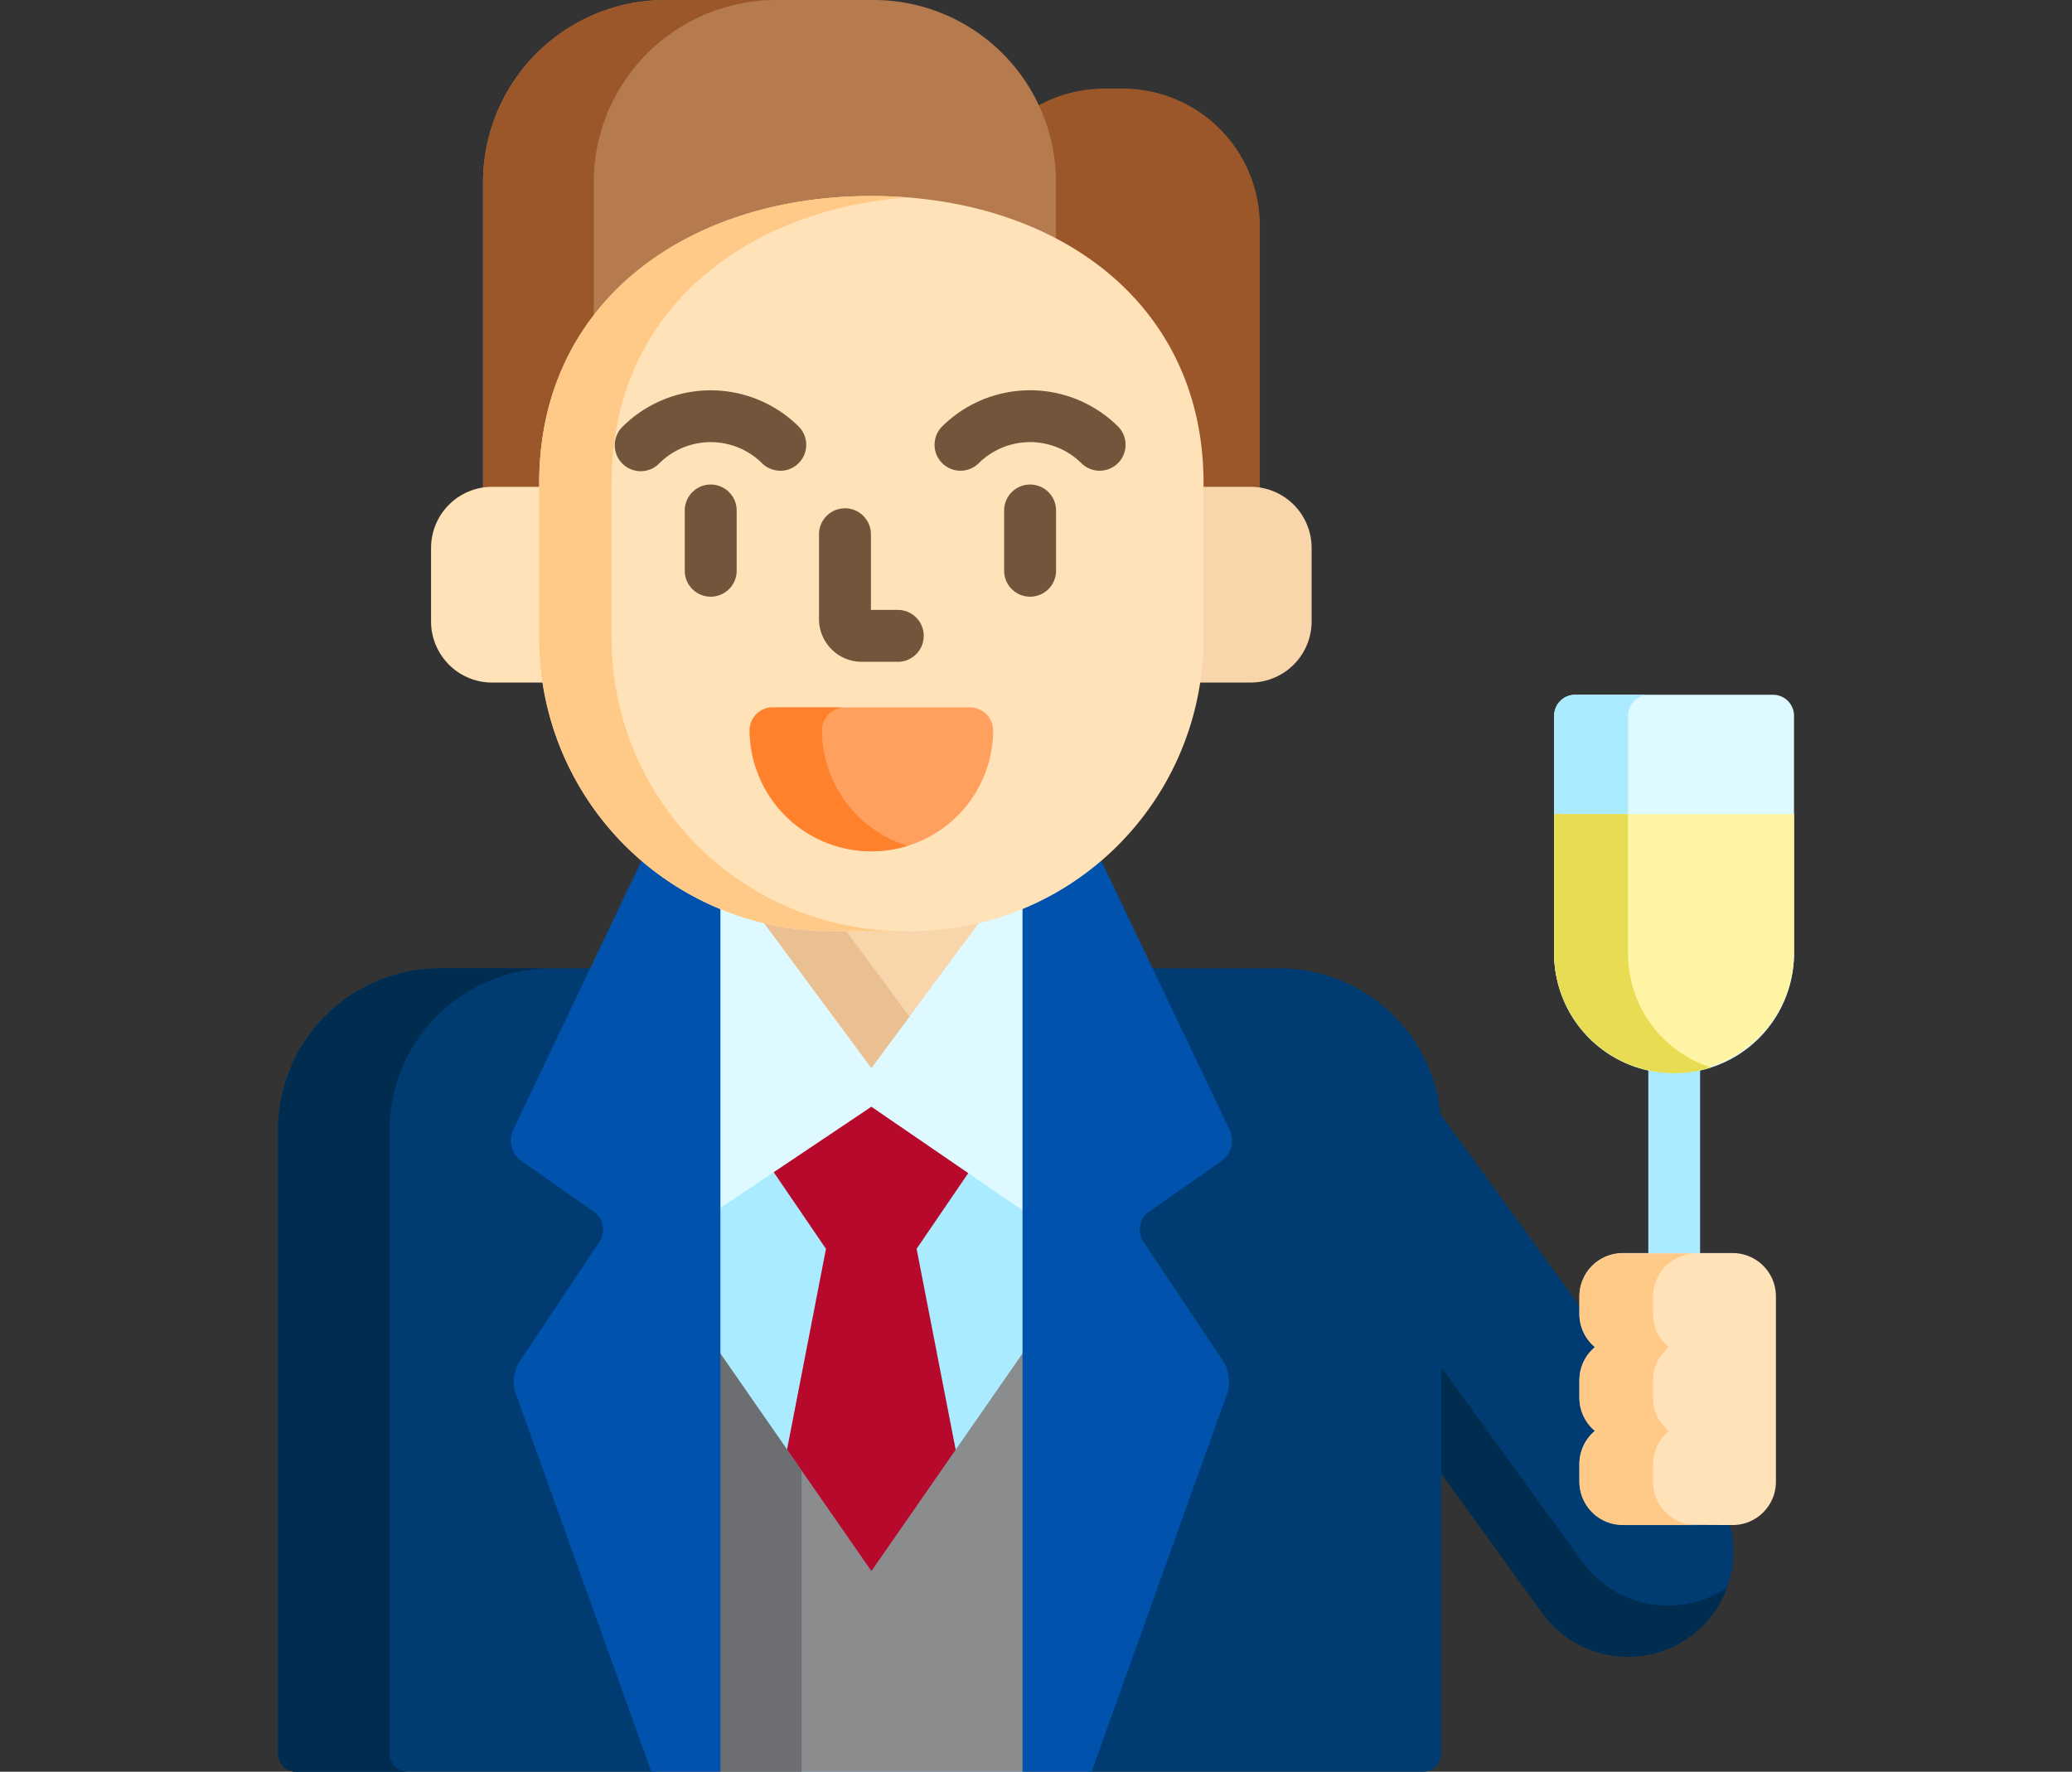 <svg xmlns="http://www.w3.org/2000/svg" xmlns:xlink="http://www.w3.org/1999/xlink" width="69" height="59" viewBox="0 0 69 59">
  <rect x="0" y="0" width="69" height="59" fill="#333333" stroke="none"/>
  <defs>
    <clipPath id="clip-path">
      <rect id="Rectángulo_4536" data-name="Rectángulo 4536" width="69" height="59" transform="translate(772 5646)" fill="#f3f9ff" stroke="#707070" stroke-width="1"/>
    </clipPath>
  </defs>
  <g id="Enmascarar_grupo_14" data-name="Enmascarar grupo 14" transform="translate(-772 -5646)" clip-path="url(#clip-path)">
    <g id="huesped" transform="translate(781.255 5646)">
      <path id="Trazado_2498" data-name="Trazado 2498" d="M44.785,50.67a1.325,1.325,0,0,1-1.327-1.32v-.591a1.314,1.314,0,0,1,.48-1.015l.108-.089-.108-.089a1.315,1.315,0,0,1-.48-1.015v-.59a1.315,1.315,0,0,1,.48-1.015l.108-.089-.108-.089a1.316,1.316,0,0,1-.48-1.016v-.107l-4.873-6.725a5.255,5.255,0,0,1,.049.7v11.3l3.475,4.8a3.526,3.526,0,0,0,4.9.793,3.476,3.476,0,0,0,1.307-3.848H44.785Zm0,0" fill="#003c72"/>
      <path id="Trazado_2499" data-name="Trazado 2499" d="M43.444,52.018l-4.811-6.639v3.55l3.475,4.795a3.526,3.526,0,0,0,4.9.793,3.472,3.472,0,0,0,1.252-1.649A3.525,3.525,0,0,1,43.444,52.018Zm0,0" fill="#002d4f"/>
      <path id="Trazado_2500" data-name="Trazado 2500" d="M8.078,46.505l0-.007a1.193,1.193,0,0,1,.059-1.082L10.809,41.4a.835.835,0,0,0-.215-1.14l-2.428-1.7a.737.737,0,0,1-.23-.883l2.591-5.432H5.415A5.4,5.4,0,0,0,0,37.625V58.4a.6.6,0,0,0,.6.6h11.96Zm0,0" fill="#003c72"/>
      <path id="Trazado_2501" data-name="Trazado 2501" d="M33.333,32.246H29l2.59,5.431a.737.737,0,0,1-.229.885l-2.428,1.7a.836.836,0,0,0-.216,1.14l2.676,4.012a1.194,1.194,0,0,1,.059,1.082l0,.007L26.994,59H38.143a.6.6,0,0,0,.6-.6V37.625a5.4,5.4,0,0,0-5.415-5.38Zm0,0" fill="#003c72"/>
      <path id="Trazado_2502" data-name="Trazado 2502" d="M3.719,58.4V37.625a5.4,5.4,0,0,1,5.415-5.38H5.415A5.4,5.4,0,0,0,0,37.625V58.4a.6.6,0,0,0,.6.6H4.324a.6.6,0,0,1-.6-.6Zm0,0" fill="#002d4f"/>
      <path id="Trazado_2503" data-name="Trazado 2503" d="M24.91,40.242l-5.145-3.526-5.147,3.45V59H24.91Zm0,0" fill="#abebff"/>
      <path id="Trazado_2504" data-name="Trazado 2504" d="M16.923,48.43l2.84,4.089L22.6,48.43l-1.331-6.843,1.783-2.615-3.291-2.255-3.315,2.222,1.805,2.649Zm0,0" fill="#b7092b"/>
      <path id="Trazado_2505" data-name="Trazado 2505" d="M24.91,44.907l-5.146,7.41-5.146-7.41V59H24.909Zm0,0" fill="#8a8c8e"/>
      <path id="Trazado_2506" data-name="Trazado 2506" d="M14.617,59h2.821V48.969l-2.821-4.062Zm0,0" fill="#6d6e71"/>
      <path id="Trazado_2507" data-name="Trazado 2507" d="M24.91,30.09a9.645,9.645,0,0,1-3.858.8H18.474a9.647,9.647,0,0,1-3.858-.8V40.305l5.147-3.45,5.146,3.526V30.09Zm0,0" fill="#def9ff"/>
      <path id="Trazado_2508" data-name="Trazado 2508" d="M28.813,41.34A.721.721,0,0,1,29,40.359l2.428-1.7a.848.848,0,0,0,.267-1.028l-4.33-9.079a9.687,9.687,0,0,1-2.569,1.593V59h2.3l4.462-12.448a1.306,1.306,0,0,0-.065-1.2Zm0,0" fill="#0052ac"/>
      <path id="Trazado_2509" data-name="Trazado 2509" d="M12.163,28.548l-4.33,9.079A.848.848,0,0,0,8.1,38.655l2.428,1.7a.72.72,0,0,1,.185.982L8.038,45.352a1.3,1.3,0,0,0-.066,1.2L12.435,59h2.3V30.141a9.7,9.7,0,0,1-2.569-1.593Zm0,0" fill="#0052ac"/>
      <path id="Trazado_2510" data-name="Trazado 2510" d="M21.052,30.892H18.474a9.689,9.689,0,0,1-2.393-.3l3.682,4.974,3.681-4.974A9.683,9.683,0,0,1,21.052,30.892Zm0,0" fill="#f8d5ab"/>
      <path id="Trazado_2511" data-name="Trazado 2511" d="M18.474,30.892a9.689,9.689,0,0,1-2.393-.3l3.682,4.974,1.268-1.714L18.84,30.892Zm0,0" fill="#eac092"/>
      <path id="Trazado_2512" data-name="Trazado 2512" d="M28.116,2.951h-.587a4.575,4.575,0,0,0-2.289.61,5.886,5.886,0,0,1,.556,2.5V8.01a9.858,9.858,0,0,1,1.716,1.117,8.673,8.673,0,0,1,3.2,6.96v.239h1.673a1.905,1.905,0,0,1,.314.028V7.506a4.568,4.568,0,0,0-4.58-4.556Zm0,0" fill="#9b5729"/>
      <path id="Trazado_2513" data-name="Trazado 2513" d="M7.144,16.327H8.816v-.239a8.672,8.672,0,0,1,3.2-6.961,12.238,12.238,0,0,1,7.749-2.484A13.139,13.139,0,0,1,25.911,8.07V6.061A6.077,6.077,0,0,0,19.818,0H12.923A6.077,6.077,0,0,0,6.83,6.061V16.355a1.9,1.9,0,0,1,.314-.028Zm0,0" fill="#b57a4e"/>
      <path id="Trazado_2514" data-name="Trazado 2514" d="M7.144,16.327H8.816v-.239a8.874,8.874,0,0,1,1.7-5.4V6.061A6.077,6.077,0,0,1,16.61,0H12.923A6.077,6.077,0,0,0,6.83,6.061V16.355a1.9,1.9,0,0,1,.314-.028Zm0,0" fill="#9b5729"/>
      <path id="Trazado_2515" data-name="Trazado 2515" d="M8.816,21.286V16.212H7.144A2.035,2.035,0,0,0,5.1,18.241V20.7a2.035,2.035,0,0,0,2.041,2.03H8.925a9.576,9.576,0,0,1-.109-1.441Zm0,0" fill="#ffe2b8"/>
      <path id="Trazado_2516" data-name="Trazado 2516" d="M32.382,16.212H30.71v5.075a9.586,9.586,0,0,1-.109,1.442h1.782a2.035,2.035,0,0,0,2.04-2.03V18.241a2.035,2.035,0,0,0-2.04-2.03Zm0,0" fill="#f8d5ab"/>
      <path id="Trazado_2517" data-name="Trazado 2517" d="M19.763,6.528c-6.11,0-11.062,3.507-11.062,9.56v5.2a9.747,9.747,0,0,0,9.773,9.722h2.577a9.747,9.747,0,0,0,9.773-9.722v-5.2c0-6.053-4.952-9.56-11.062-9.56Zm0,0" fill="#ffe2b8"/>
      <path id="Trazado_2518" data-name="Trazado 2518" d="M11.111,21.286v-5.2c0-5.65,4.315-9.081,9.857-9.513q-.594-.046-1.205-.047c-6.11,0-11.062,3.507-11.062,9.56v5.2a9.747,9.747,0,0,0,9.773,9.721h2.41a9.747,9.747,0,0,1-9.773-9.721Zm0,0" fill="#ffc987"/>
      <path id="Trazado_2519" data-name="Trazado 2519" d="M20.642,22.038h-1.2a1.423,1.423,0,0,1-1.423-1.42V17.791a.864.864,0,1,1,1.729,0v2.519h.894a.864.864,0,0,1,0,1.729Zm0,0" fill="#72563c"/>
      <path id="Trazado_2520" data-name="Trazado 2520" d="M46.5,35.626a3.88,3.88,0,0,1-.864-.1v6.315H47.36V35.528A3.88,3.88,0,0,1,46.5,35.626Zm0,0" fill="#abebff"/>
      <path id="Trazado_2521" data-name="Trazado 2521" d="M46.5,35.741A3.986,3.986,0,0,1,42.5,31.773V23.836a.7.7,0,0,1,.7-.7h6.588a.7.7,0,0,1,.7.7v7.937A3.986,3.986,0,0,1,46.5,35.741Zm0,0" fill="#def9ff"/>
      <path id="Trazado_2522" data-name="Trazado 2522" d="M44.962,31.773V23.836a.7.7,0,0,1,.7-.7H43.2a.7.7,0,0,0-.7.7v7.937a4,4,0,0,0,5.225,3.774A3.977,3.977,0,0,1,44.962,31.773Zm0,0" fill="#abebff"/>
      <path id="Trazado_2523" data-name="Trazado 2523" d="M42.5,27.108v4.665a3.995,3.995,0,0,0,7.989,0V27.108Zm0,0" fill="#fff4a4"/>
      <path id="Trazado_2524" data-name="Trazado 2524" d="M44.962,31.773V27.108H42.5v4.665a4,4,0,0,0,5.225,3.774A3.977,3.977,0,0,1,44.962,31.773Zm0,0" fill="#e8dd52"/>
      <path id="Trazado_2525" data-name="Trazado 2525" d="M48.442,50.785a1.441,1.441,0,0,0,1.443-1.435V43.163a1.441,1.441,0,0,0-1.443-1.435H44.785a1.44,1.44,0,0,0-1.443,1.435v.59a1.431,1.431,0,0,0,.522,1.1,1.429,1.429,0,0,0-.522,1.1v.59a1.429,1.429,0,0,0,.522,1.1,1.429,1.429,0,0,0-.522,1.1v.591a1.441,1.441,0,0,0,1.443,1.435Zm0,0" fill="#ffe2b8"/>
      <path id="Trazado_2526" data-name="Trazado 2526" d="M45.793,49.35v-.591a1.429,1.429,0,0,1,.522-1.1,1.431,1.431,0,0,1-.522-1.1v-.591a1.43,1.43,0,0,1,.522-1.1,1.429,1.429,0,0,1-.522-1.1v-.591a1.441,1.441,0,0,1,1.443-1.435H44.785a1.44,1.44,0,0,0-1.443,1.435v.591a1.429,1.429,0,0,0,.522,1.1,1.43,1.43,0,0,0-.522,1.1v.591a1.431,1.431,0,0,0,.522,1.1,1.429,1.429,0,0,0-.522,1.1v.591a1.44,1.44,0,0,0,1.443,1.435h2.451A1.44,1.44,0,0,1,45.793,49.35Zm0,0" fill="#ffc987"/>
      <g id="Grupo_26794" data-name="Grupo 26794">
        <path id="Trazado_2527" data-name="Trazado 2527" d="M14.412,19.87a.864.864,0,0,1-.864-.864V17a.864.864,0,0,1,1.729,0v2.008A.864.864,0,0,1,14.412,19.87Zm0,0" fill="#72563c"/>
        <path id="Trazado_2528" data-name="Trazado 2528" d="M16.729,15.675a.862.862,0,0,1-.609-.251,2.429,2.429,0,0,0-3.414,0A.864.864,0,1,1,11.487,14.2a4.162,4.162,0,0,1,5.851,0,.864.864,0,0,1-.609,1.477Zm0,0" fill="#72563c"/>
        <path id="Trazado_2529" data-name="Trazado 2529" d="M25.048,19.87a.864.864,0,0,1-.864-.864V17a.864.864,0,1,1,1.729,0v2.008A.864.864,0,0,1,25.048,19.87Zm0,0" fill="#72563c"/>
        <path id="Trazado_2530" data-name="Trazado 2530" d="M22.731,15.675a.864.864,0,0,1-.609-1.477,4.162,4.162,0,0,1,5.851,0,.864.864,0,0,1-1.218,1.226,2.429,2.429,0,0,0-3.415,0,.863.863,0,0,1-.609.251Zm0,0" fill="#72563c"/>
      </g>
      <path id="Trazado_2531" data-name="Trazado 2531" d="M19.763,28.349a4.046,4.046,0,0,1-4.054-4.027.768.768,0,0,1,.77-.765h6.569a.768.768,0,0,1,.77.765,4.045,4.045,0,0,1-4.054,4.027Zm0,0" fill="#ffa05f"/>
      <path id="Trazado_2532" data-name="Trazado 2532" d="M18.119,24.322a.768.768,0,0,1,.77-.765h-2.41a.768.768,0,0,0-.77.765,4.058,4.058,0,0,0,5.259,3.845,4.038,4.038,0,0,1-2.849-3.845Zm0,0" fill="#ff812c"/>
    </g>
  </g>
</svg>
